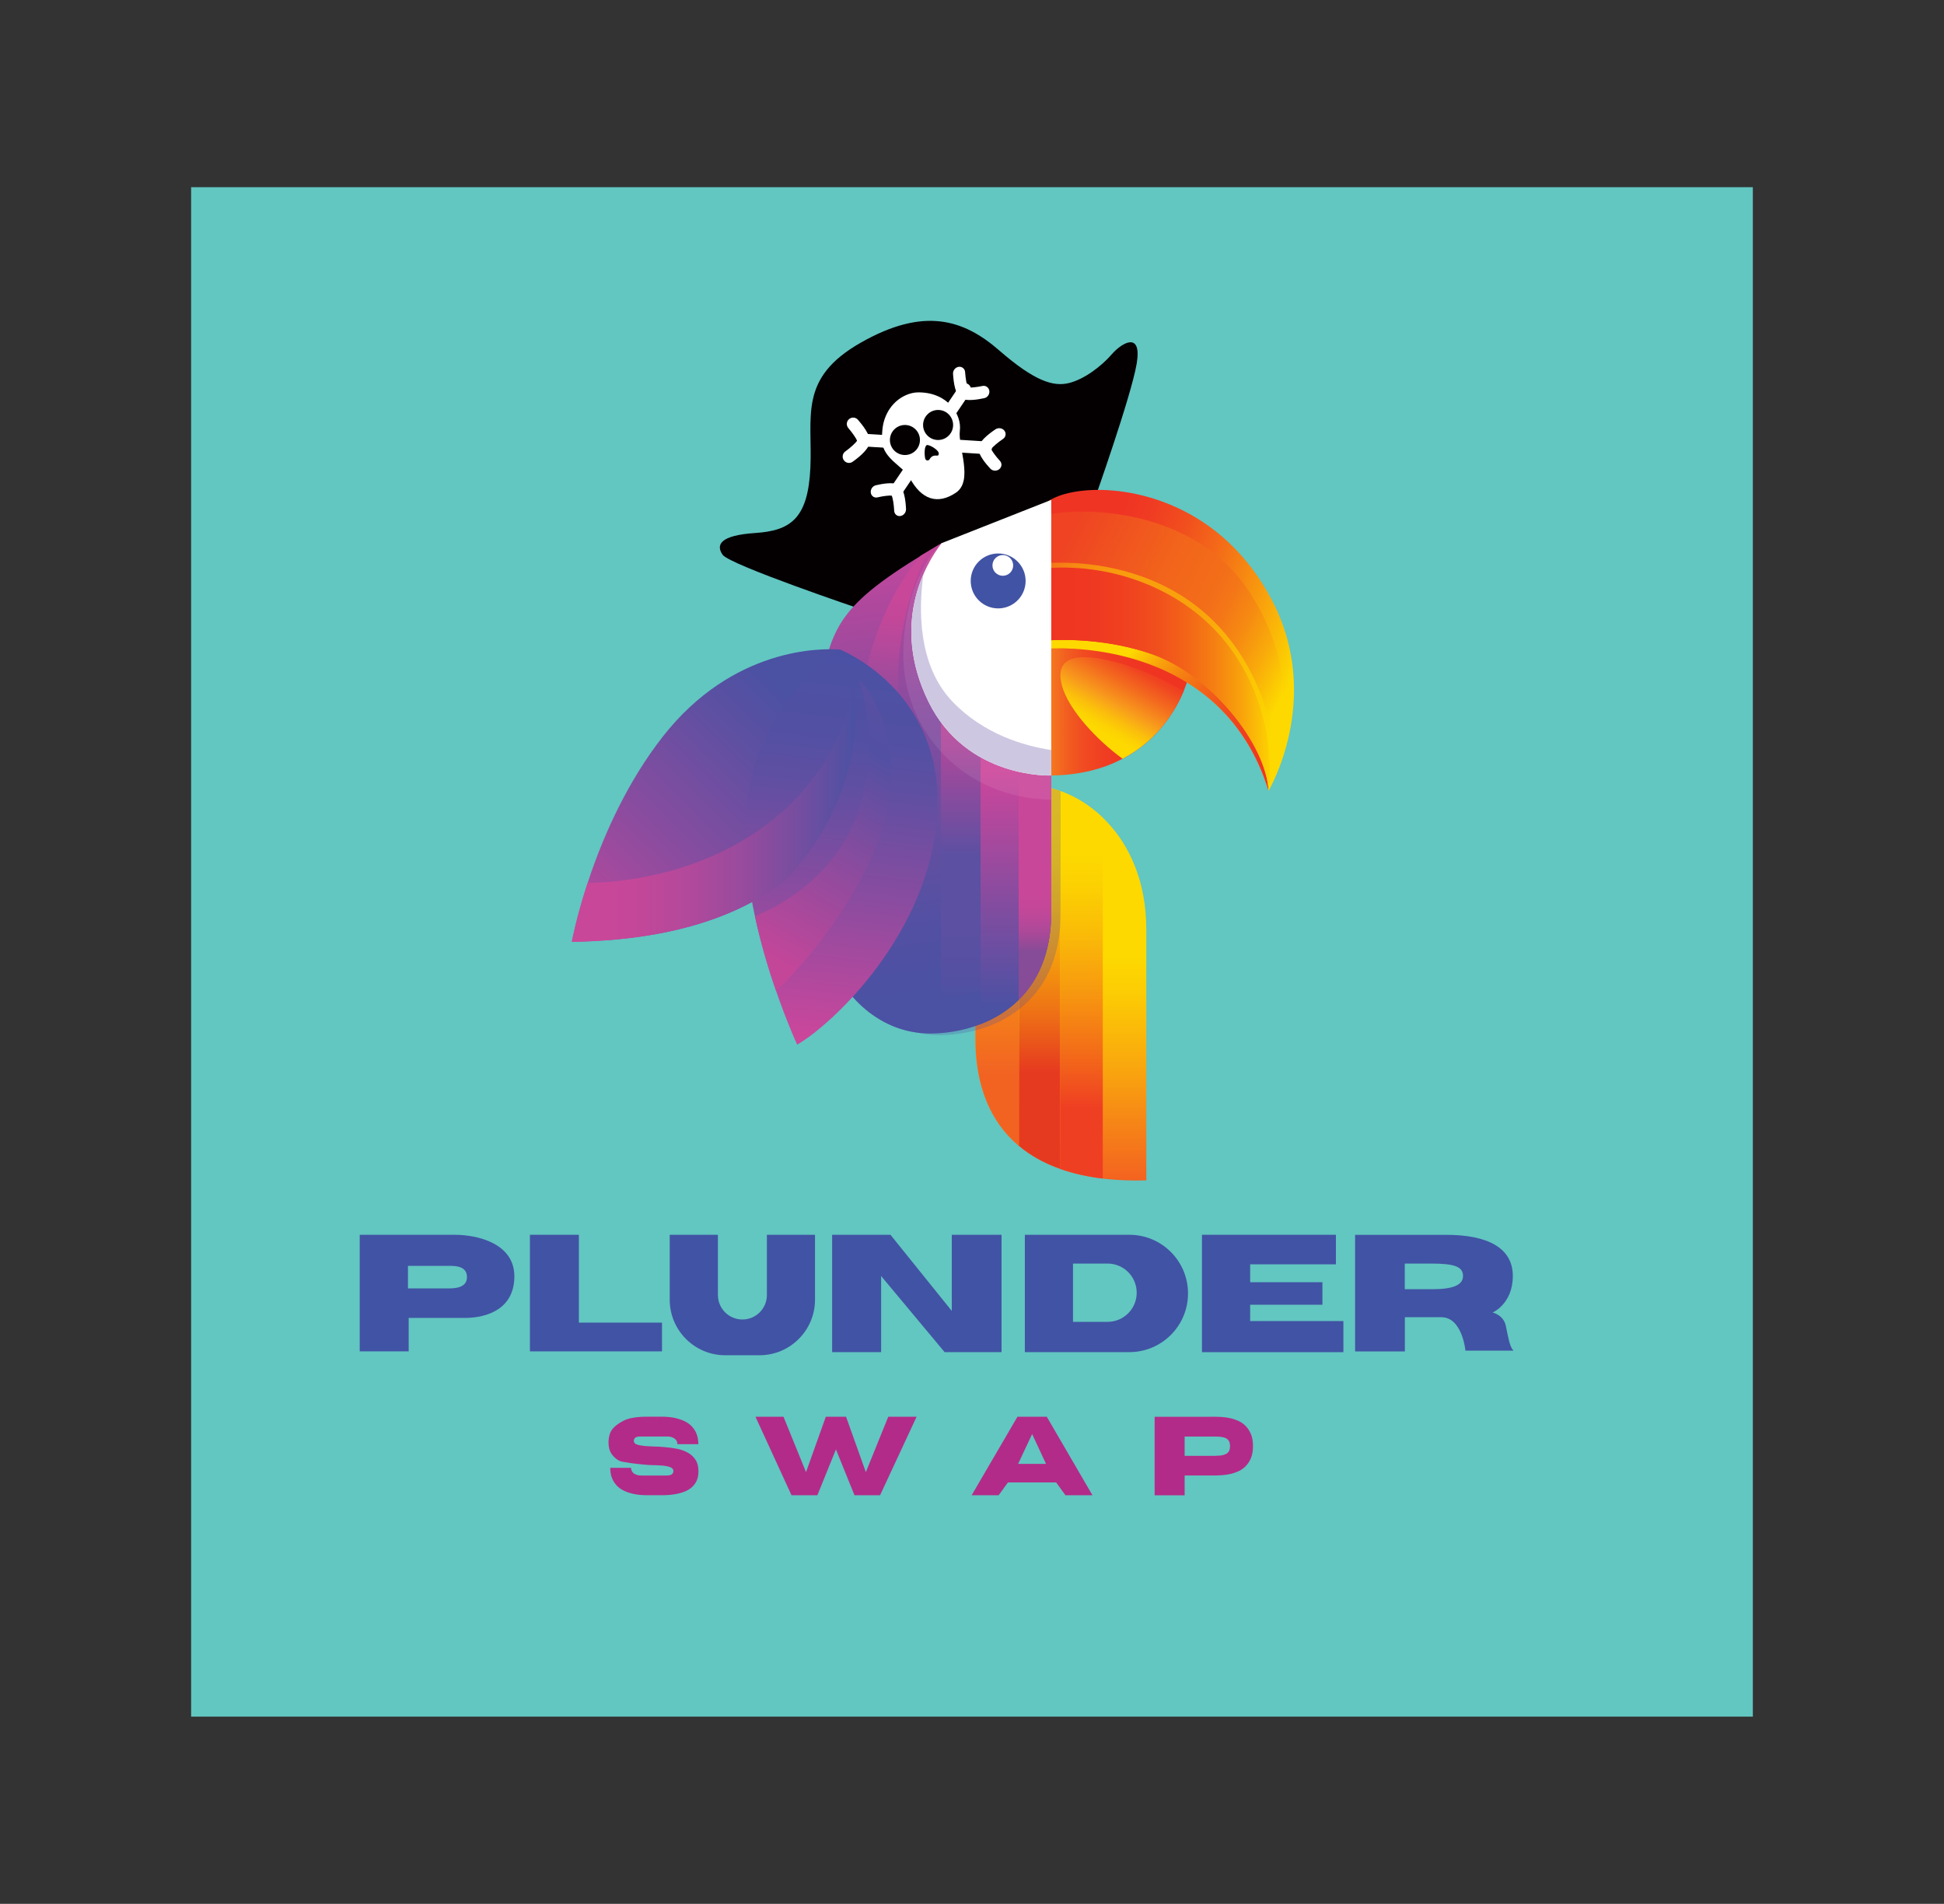 <?xml version="1.0" encoding="utf-8"?>
<!-- Generator: Adobe Illustrator 24.0.2, SVG Export Plug-In . SVG Version: 6.00 Build 0)  -->
<svg version="1.1" xmlns="http://www.w3.org/2000/svg" xmlns:xlink="http://www.w3.org/1999/xlink" x="0px" y="0px"
	 viewBox="0 0 459.55 449.95" style="enable-background:new 0 0 459.55 449.95;" xml:space="preserve">
<rect x="0" y="0" width="459.55" height="449.95" fill="#333333" stroke="none"/>
<style type="text/css">
	.st0{fill:#62C6C1;}
	.st1{fill:#040002;}
	.st2{fill:url(#SVGID_1_);}
	.st3{fill:url(#SVGID_2_);}
	.st4{fill:url(#SVGID_3_);}
	.st5{fill:url(#SVGID_4_);}
	.st6{fill:url(#SVGID_5_);}
	.st7{opacity:0.25;fill:url(#SVGID_6_);}
	.st8{fill:url(#SVGID_7_);}
	.st9{fill:url(#SVGID_8_);}
	.st10{fill:url(#SVGID_9_);}
	.st11{fill:url(#SVGID_10_);}
	.st12{fill:url(#SVGID_11_);}
	.st13{fill:url(#SVGID_12_);}
	.st14{fill:url(#SVGID_13_);}
	.st15{fill:url(#SVGID_14_);}
	.st16{fill:url(#SVGID_15_);}
	.st17{fill:url(#SVGID_16_);}
	.st18{fill:url(#SVGID_17_);}
	.st19{fill:#FFFFFF;}
	.st20{fill:#CAC2E0;}
	.st21{fill:url(#SVGID_18_);}
	.st22{fill:url(#SVGID_19_);}
	.st23{fill:url(#SVGID_20_);}
	.st24{fill:url(#SVGID_21_);}
	.st25{fill:url(#SVGID_22_);}
	.st26{opacity:0.08;fill:#FFFFFF;}
	.st27{fill:#4153A4;}
	.st28{fill:#B32B89;}
</style>
<g id="Layer_1">
</g>
<g id="Layer_2">
	<rect x="45.18" y="44.24" class="st0" width="369.18" height="361.47"/>
	<path class="st1" d="M203.51,143.97c0,0-31.04-10.47-32.69-12.86c-1.65-2.39-0.55-4.59,7.71-5.14c8.27-0.55,12.49-3.31,13.04-15.43
		s-2.94-21.12,11.94-29.57s24.24-5.51,32.69,1.84c8.45,7.35,12.86,8.63,16.53,7.71c3.67-0.92,7.71-4.04,10.1-6.8s7.16-5.51,5.88,2.2
		c-1.29,7.71-10.1,32.51-10.1,32.51L203.51,143.97z"/>
	<linearGradient id="SVGID_1_" gradientUnits="userSpaceOnUse" x1="250.775" y1="195.219" x2="250.775" y2="310.433">
		<stop  offset="0.268" style="stop-color:#FDD900"/>
		<stop  offset="0.347" style="stop-color:#FCCB04"/>
		<stop  offset="0.498" style="stop-color:#F9A60E"/>
		<stop  offset="0.702" style="stop-color:#F46A1E"/>
		<stop  offset="0.778" style="stop-color:#F25224"/>
	</linearGradient>
	<path class="st2" d="M270.98,278.97c0,0,0-36.49,0-59.27s-15.92-34.04-27.43-34.04h-12.98c0,0,0,37.71,0,59.76
		S244.29,279.71,270.98,278.97z"/>
	<linearGradient id="SVGID_2_" gradientUnits="userSpaceOnUse" x1="245.755" y1="181.26" x2="245.755" y2="271.858">
		<stop  offset="0.172" style="stop-color:#FDD900"/>
		<stop  offset="0.247" style="stop-color:#FCD201"/>
		<stop  offset="0.358" style="stop-color:#F9BE05"/>
		<stop  offset="0.49" style="stop-color:#F59E0C"/>
		<stop  offset="0.638" style="stop-color:#EE7215"/>
		<stop  offset="0.796" style="stop-color:#E63A20"/>
	</linearGradient>
	<path class="st3" d="M243.55,185.67h-2.69v85.14c2.73,2.29,6,4.11,9.8,5.45v-89.3C248.22,186.1,245.8,185.67,243.55,185.67z"/>
	<linearGradient id="SVGID_3_" gradientUnits="userSpaceOnUse" x1="255.673" y1="185.668" x2="255.673" y2="285.846">
		<stop  offset="0.161" style="stop-color:#FDD900"/>
		<stop  offset="0.234" style="stop-color:#FCD102"/>
		<stop  offset="0.346" style="stop-color:#FABC07"/>
		<stop  offset="0.484" style="stop-color:#F7990F"/>
		<stop  offset="0.639" style="stop-color:#F36919"/>
		<stop  offset="0.76" style="stop-color:#EF3F23"/>
	</linearGradient>
	<path class="st4" d="M250.65,186.97v89.3c3.01,1.07,6.36,1.83,10.04,2.27v-85.27C257.6,190.29,254.11,188.19,250.65,186.97z"/>
	<linearGradient id="SVGID_4_" gradientUnits="userSpaceOnUse" x1="235.714" y1="181.505" x2="235.714" y2="273.774">
		<stop  offset="0.101" style="stop-color:#FDD900"/>
		<stop  offset="0.395" style="stop-color:#F8A50F"/>
		<stop  offset="0.783" style="stop-color:#F26322"/>
	</linearGradient>
	<path class="st5" d="M230.57,185.67c0,0,0,37.71,0,59.76c0,11.07,3.46,19.66,10.29,25.39v-85.14H230.57z"/>
	<linearGradient id="SVGID_5_" gradientUnits="userSpaceOnUse" x1="210.905" y1="124.609" x2="228.354" y2="252.997">
		<stop  offset="0" style="stop-color:#CC469B"/>
		<stop  offset="0.13" style="stop-color:#B0489D"/>
		<stop  offset="0.357" style="stop-color:#844C9F"/>
		<stop  offset="0.561" style="stop-color:#654FA1"/>
		<stop  offset="0.733" style="stop-color:#5250A3"/>
		<stop  offset="0.852" style="stop-color:#4B51A3"/>
	</linearGradient>
	<path class="st6" d="M244.84,178.69l3.67,4.59c0,0,0,10.29,0,32.33s-16.71,28.65-28.65,28.65c-11.94,0-20.76-9-24.24-18.73
		s-4.59-45.73-1.84-62.08c2.76-16.35,5.14-21.12,28.84-35.08L244.84,178.69z"/>
	<linearGradient id="SVGID_6_" gradientUnits="userSpaceOnUse" x1="212.887" y1="125.006" x2="230.336" y2="253.394">
		<stop  offset="0" style="stop-color:#CC469B"/>
		<stop  offset="0.13" style="stop-color:#B0489D"/>
		<stop  offset="0.357" style="stop-color:#844C9F"/>
		<stop  offset="0.561" style="stop-color:#654FA1"/>
		<stop  offset="0.733" style="stop-color:#5250A3"/>
		<stop  offset="0.852" style="stop-color:#4B51A3"/>
	</linearGradient>
	<path class="st7" d="M244.52,185.07l6.2,1.9c0,0,0,6.97,0,29.01s-16.71,28.65-28.65,28.65c-11.94,0-20.76-9-24.24-18.73
		s-4.59-45.73-1.84-62.08c2.76-16.35,5.14-21.12,28.84-35.08L244.52,185.07z"/>
	<linearGradient id="SVGID_7_" gradientUnits="userSpaceOnUse" x1="236.296" y1="152.239" x2="236.296" y2="258.771">
		<stop  offset="0.283" style="stop-color:#CC469B"/>
		<stop  offset="0.807" style="stop-color:#4B51A3"/>
	</linearGradient>
	<path class="st8" d="M240.8,169.54l-9-20.38c0,25.66,0,76.19,0,92.89c3.24-1.26,6.35-3.12,9-5.72v-50.66V169.54z"/>
	<linearGradient id="SVGID_8_" gradientUnits="userSpaceOnUse" x1="236.939" y1="164.821" x2="281.02" y2="164.821">
		<stop  offset="0.209" style="stop-color:#F68D1E"/>
		<stop  offset="0.267" style="stop-color:#F4761F"/>
		<stop  offset="0.346" style="stop-color:#F25E20"/>
		<stop  offset="0.436" style="stop-color:#F14B21"/>
		<stop  offset="0.542" style="stop-color:#F03E22"/>
		<stop  offset="0.677" style="stop-color:#EF3622"/>
		<stop  offset="0.941" style="stop-color:#EF3422"/>
	</linearGradient>
	<path class="st9" d="M245.02,150.95l32.88-4.59l-0.37,6.43l3.49,6.98c0,0-5.14,23.14-32.51,23.51l-11.57-11.2l7.16-15.24
		L245.02,150.95z"/>
	<linearGradient id="SVGID_9_" gradientUnits="userSpaceOnUse" x1="238.493" y1="135.59" x2="323.259" y2="165.32">
		<stop  offset="0.228" style="stop-color:#EF3424"/>
		<stop  offset="0.295" style="stop-color:#F03B23"/>
		<stop  offset="0.392" style="stop-color:#F14E1E"/>
		<stop  offset="0.506" style="stop-color:#F46D18"/>
		<stop  offset="0.634" style="stop-color:#F8990E"/>
		<stop  offset="0.772" style="stop-color:#FCD002"/>
		<stop  offset="0.792" style="stop-color:#FDD900"/>
	</linearGradient>
	<path class="st10" d="M299.88,186.89c0,0,12.86-21.55,0.98-44.69c-11.86-23.11-33.67-27.55-45.18-26.2
		c-12.12,1.42-10.9,7.96-10.9,7.96l2.69,29.39C247.47,153.34,288.37,149.67,299.88,186.89z"/>
	<linearGradient id="SVGID_10_" gradientUnits="userSpaceOnUse" x1="264.938" y1="156.383" x2="307.582" y2="199.027">
		<stop  offset="0" style="stop-color:#FDD900"/>
		<stop  offset="0.031" style="stop-color:#FCC903"/>
		<stop  offset="0.116" style="stop-color:#F8A10B"/>
		<stop  offset="0.207" style="stop-color:#F57F12"/>
		<stop  offset="0.303" style="stop-color:#F36418"/>
		<stop  offset="0.407" style="stop-color:#F14F1D"/>
		<stop  offset="0.523" style="stop-color:#F04020"/>
		<stop  offset="0.658" style="stop-color:#EF3721"/>
		<stop  offset="0.861" style="stop-color:#EF3422"/>
	</linearGradient>
	<path class="st11" d="M272.2,154.57c-10.33-3.56-20.26-3.5-24.92-3.2l0.18,1.97c0,0,40.9-3.67,52.41,33.55
		C299.39,176.12,286.41,159.46,272.2,154.57z"/>
	<linearGradient id="SVGID_11_" gradientUnits="userSpaceOnUse" x1="238.898" y1="160.514" x2="301.123" y2="160.514">
		<stop  offset="0.059" style="stop-color:#EF3422"/>
		<stop  offset="0.281" style="stop-color:#EF3721"/>
		<stop  offset="0.429" style="stop-color:#F04020"/>
		<stop  offset="0.555" style="stop-color:#F14F1D"/>
		<stop  offset="0.668" style="stop-color:#F36418"/>
		<stop  offset="0.774" style="stop-color:#F57F12"/>
		<stop  offset="0.873" style="stop-color:#F8A10B"/>
		<stop  offset="0.966" style="stop-color:#FCC903"/>
		<stop  offset="1" style="stop-color:#FDD900"/>
	</linearGradient>
	<path class="st12" d="M291.8,154.57c-10.67-15.76-29.99-21.92-46.06-20.13l1.55,16.93c4.66-0.3,14.59-0.36,24.92,3.2
		c14.2,4.9,27.18,21.55,27.67,32.33C299.88,186.89,302.57,170.48,291.8,154.57z"/>
	<linearGradient id="SVGID_12_" gradientUnits="userSpaceOnUse" x1="250.225" y1="131.139" x2="338.144" y2="174.976">
		<stop  offset="0" style="stop-color:#EF4323"/>
		<stop  offset="0.035" style="stop-color:#EF4822"/>
		<stop  offset="0.249" style="stop-color:#F2641B"/>
		<stop  offset="0.374" style="stop-color:#F36E19"/>
		<stop  offset="0.415" style="stop-color:#F47617"/>
		<stop  offset="0.477" style="stop-color:#F68A12"/>
		<stop  offset="0.552" style="stop-color:#F9AC0A"/>
		<stop  offset="0.633" style="stop-color:#FDD900"/>
	</linearGradient>
	<path class="st13" d="M244.78,123.95l0.85,9.26c4.3-0.49,46.67-4.03,55.97,43.15c0,0,6.93-16.78-6.61-36.98
		c-13.74-20.49-42.65-19.86-49.86-17.03C244.72,123.3,244.78,123.95,244.78,123.95z"/>
	<linearGradient id="SVGID_13_" gradientUnits="userSpaceOnUse" x1="235.711" y1="144.307" x2="320.2" y2="173.94">
		<stop  offset="0" style="stop-color:#EF4323"/>
		<stop  offset="0.036" style="stop-color:#F15A1E;stop-opacity:0.965"/>
		<stop  offset="0.104" style="stop-color:#F58115;stop-opacity:0.897"/>
		<stop  offset="0.176" style="stop-color:#F8A10D;stop-opacity:0.826"/>
		<stop  offset="0.249" style="stop-color:#FABA07;stop-opacity:0.753"/>
		<stop  offset="0.326" style="stop-color:#FCCB03;stop-opacity:0.677"/>
		<stop  offset="0.408" style="stop-color:#FDD601;stop-opacity:0.596"/>
		<stop  offset="0.505" style="stop-color:#FDD900;stop-opacity:0.5"/>
	</linearGradient>
	<path class="st14" d="M300.16,185.95c1.49-5.34,1.35-11.01-0.21-16.33c-11.82-40.08-50.23-36.86-54.32-36.4l0.11,1.22
		c16.07-1.79,35.39,4.37,46.06,20.13c10.78,15.92,8.08,32.33,8.08,32.33C299.98,186.58,300.07,186.26,300.16,185.95z"/>
	<linearGradient id="SVGID_14_" gradientUnits="userSpaceOnUse" x1="257.779" y1="173.985" x2="270.282" y2="152.402">
		<stop  offset="0.086" style="stop-color:#FDD900"/>
		<stop  offset="0.155" style="stop-color:#FCD203"/>
		<stop  offset="0.257" style="stop-color:#FBBE0C"/>
		<stop  offset="0.378" style="stop-color:#F89E1B"/>
		<stop  offset="0.388" style="stop-color:#F89B1C"/>
		<stop  offset="0.557" style="stop-color:#F4721E"/>
		<stop  offset="0.761" style="stop-color:#F04521"/>
		<stop  offset="0.864" style="stop-color:#EF3422"/>
	</linearGradient>
	<path class="st15" d="M265.04,156.83c-7.71-2.2-16.35-3.12-13.96,5.33c1.58,5.6,8.16,12.72,14.29,17.16
		c8.58-4.5,12.7-11.76,14.47-16.06C277.87,162.15,271.46,158.67,265.04,156.83z"/>
	<linearGradient id="SVGID_15_" gradientUnits="userSpaceOnUse" x1="244.653" y1="188.239" x2="244.653" y2="239.689">
		<stop  offset="0.271" style="stop-color:#C94799"/>
		<stop  offset="0.366" style="stop-color:#C54799"/>
		<stop  offset="0.458" style="stop-color:#BA4899"/>
		<stop  offset="0.547" style="stop-color:#A64A98"/>
		<stop  offset="0.635" style="stop-color:#8C4C97"/>
		<stop  offset="0.651" style="stop-color:#864C97"/>
	</linearGradient>
	<path class="st16" d="M248.51,183.28l-3.67-4.59l-4.04-9.15v16.13v50.66c4.55-4.47,7.71-11.14,7.71-20.72
		C248.51,193.57,248.51,183.28,248.51,183.28z"/>
	<linearGradient id="SVGID_16_" gradientUnits="userSpaceOnUse" x1="244.653" y1="188.239" x2="244.653" y2="239.689">
		<stop  offset="0.427" style="stop-color:#C94799"/>
		<stop  offset="0.501" style="stop-color:#C54799"/>
		<stop  offset="0.569" style="stop-color:#BA4899"/>
		<stop  offset="0.633" style="stop-color:#A84998"/>
		<stop  offset="0.696" style="stop-color:#8E4B97"/>
		<stop  offset="0.712" style="stop-color:#864C97"/>
	</linearGradient>
	<path class="st17" d="M248.51,183.28l-3.67-4.59l-4.04-9.15v16.13v50.66c4.55-4.47,7.71-11.14,7.71-20.72
		C248.51,193.57,248.51,183.28,248.51,183.28z"/>
	<linearGradient id="SVGID_17_" gradientUnits="userSpaceOnUse" x1="225.467" y1="166.933" x2="225.467" y2="242.528">
		<stop  offset="0" style="stop-color:#C44699"/>
		<stop  offset="0.125" style="stop-color:#AC489B"/>
		<stop  offset="0.389" style="stop-color:#6F4EA0"/>
		<stop  offset="0.469" style="stop-color:#5B50A2"/>
		<stop  offset="0.712" style="stop-color:#5B50A2"/>
		<stop  offset="0.832" style="stop-color:#5550A2"/>
		<stop  offset="0.992" style="stop-color:#4452A3"/>
		<stop  offset="1" style="stop-color:#4352A3"/>
	</linearGradient>
	<path class="st18" d="M222.61,128.36c-1.22,0.72-2.37,1.41-3.47,2.08l2.74,32.09l0.55,7.9v65.72c3.03-0.24,6.26-0.89,9.37-2.1
		c0-16.7,0-59.22,0-84.88L222.61,128.36z"/>
	<path class="st19" d="M248.51,118.14v65.14c0,0-20.02,0.92-29.02-17.45s-0.73-32.51,3.12-37.47L248.51,118.14z"/>
	<path class="st20" d="M248.51,183.28v-6.02c-6.47-0.98-15.98-3.75-23.33-11.42c-8.35-8.72-7.99-22.17-6.9-30.1
		c-3.05,7.02-4.93,17.58,1.2,30.1C228.49,184.2,248.51,183.28,248.51,183.28z"/>
	<linearGradient id="SVGID_18_" gradientUnits="userSpaceOnUse" x1="213.27" y1="127.808" x2="207.148" y2="189.522">
		<stop  offset="0.198" style="stop-color:#C94799"/>
		<stop  offset="0.295" style="stop-color:#C34799"/>
		<stop  offset="0.424" style="stop-color:#B2499B"/>
		<stop  offset="0.571" style="stop-color:#974B9D"/>
		<stop  offset="0.729" style="stop-color:#714EA0"/>
		<stop  offset="0.862" style="stop-color:#4B51A3"/>
	</linearGradient>
	<path class="st21" d="M217.56,131.4c-4.9,5.71-14.79,20.63-15.89,48.88l13.22-2.2c0,0-8.17-19.6,4.24-47.64
		C218.6,130.76,218.08,131.09,217.56,131.4z"/>
	<linearGradient id="SVGID_19_" gradientUnits="userSpaceOnUse" x1="202.387" y1="159.272" x2="133.703" y2="229.303">
		<stop  offset="0.148" style="stop-color:#4B51A3"/>
		<stop  offset="0.302" style="stop-color:#5D50A2"/>
		<stop  offset="0.611" style="stop-color:#8A4C9F"/>
		<stop  offset="1" style="stop-color:#CC469B"/>
	</linearGradient>
	<path class="st22" d="M135.18,222.59c0,0,4.96-27.37,21.49-48.49s37.47-20.94,41.88-20.57c0,0,5.33,2.02,5.33,18
		C203.88,186.43,194.69,221.67,135.18,222.59z"/>
	<linearGradient id="SVGID_20_" gradientUnits="userSpaceOnUse" x1="203.839" y1="151.374" x2="191.309" y2="255.926">
		<stop  offset="0.036" style="stop-color:#4A51A4"/>
		<stop  offset="0.048" style="stop-color:#4B51A4"/>
		<stop  offset="0.215" style="stop-color:#5250A3"/>
		<stop  offset="0.333" style="stop-color:#604FA2"/>
		<stop  offset="0.559" style="stop-color:#874CA0"/>
		<stop  offset="0.866" style="stop-color:#C4479C"/>
		<stop  offset="0.906" style="stop-color:#CC469B"/>
	</linearGradient>
	<path class="st23" d="M188.45,246.89c0,0-14.69-31.59-12-56.57s22.1-36.8,22.1-36.8s25.07,9.73,22.96,39.49
		C219.56,220.44,197.27,241.75,188.45,246.89z"/>
	<linearGradient id="SVGID_21_" gradientUnits="userSpaceOnUse" x1="135.184" y1="192.097" x2="202.227" y2="192.097">
		<stop  offset="0.109" style="stop-color:#C94799"/>
		<stop  offset="0.239" style="stop-color:#C34799"/>
		<stop  offset="0.412" style="stop-color:#B2499B"/>
		<stop  offset="0.609" style="stop-color:#974B9D"/>
		<stop  offset="0.822" style="stop-color:#714EA0"/>
		<stop  offset="1" style="stop-color:#4B51A3"/>
	</linearGradient>
	<path class="st24" d="M135.18,222.59c24.27-0.37,40.16-6.46,50.48-14.54c21.16-22.44,16.01-46.44,16.01-46.44
		s-1.47,19.84-21.67,34.16c-16.28,11.55-34.59,12.83-41.08,12.9C136.22,216.87,135.18,222.59,135.18,222.59z"/>
	<linearGradient id="SVGID_22_" gradientUnits="userSpaceOnUse" x1="174.68" y1="234.926" x2="225.619" y2="144.803">
		<stop  offset="0.104" style="stop-color:#C44699"/>
		<stop  offset="0.364" style="stop-color:#8E4B9E"/>
		<stop  offset="0.635" style="stop-color:#5250A3"/>
		<stop  offset="0.782" style="stop-color:#5B50A2"/>
	</linearGradient>
	<path class="st25" d="M203.14,160.69c0,0,5.63,17.14-1.22,33.55c-6.65,15.9-22.49,21.91-23.46,22.27
		c1.41,6.55,3.27,12.66,4.99,17.66c10.94-10.19,25.87-30.97,27.04-47.77C211.71,168.77,203.14,160.69,203.14,160.69z"/>
	<path class="st26" d="M227.57,131.48l-4.96-3.12c0,0-8.82,7.59-9.06,25.96c-0.24,18.37,14.26,34.42,34.95,34.66v-2.23V160.2
		l-19.65-28.53L227.57,131.48z"/>
	<g>
		<path class="st19" d="M232.9,107.32c-0.03,0-0.05,0-0.08,0l-28.74-1.82c-0.86-0.05-1.5-0.77-1.45-1.59
			c0.05-0.83,0.78-1.47,1.65-1.4l28.74,1.82c0.86,0.05,1.5,0.77,1.45,1.59C234.42,106.72,233.72,107.34,232.9,107.32z"/>
	</g>
	<g>
		<path class="st19" d="M200.7,109.41c-0.47,0-0.93-0.22-1.22-0.63c-0.48-0.67-0.33-1.61,0.35-2.09c1.21-0.87,2.47-2.02,2.78-2.54
			c-0.18-0.5-1.11-1.87-2.06-2.97c-0.54-0.63-0.48-1.57,0.15-2.12c0.63-0.54,1.57-0.48,2.12,0.15c1.05,1.21,2.82,3.47,2.82,5.02
			c0,1.65-2.21,3.57-4.06,4.89C201.3,109.32,201,109.41,200.7,109.41z"/>
	</g>
	<g>
		<path class="st19" d="M236.22,101.2c0.47,0,0.93,0.2,1.22,0.59c0.48,0.63,0.33,1.51-0.35,1.96c-1.21,0.81-2.47,1.9-2.78,2.38
			c0.18,0.47,1.11,1.76,2.06,2.78c0.54,0.59,0.48,1.47-0.15,1.98c-0.63,0.51-1.57,0.45-2.12-0.14c-1.05-1.13-2.82-3.25-2.82-4.71
			c0-1.55,2.21-3.35,4.06-4.59C235.61,101.29,235.92,101.2,236.22,101.2z"/>
	</g>
	<g>
		<path class="st19" d="M229.31,92.87c-0.01,0.02-0.03,0.04-0.04,0.06l-16.13,23.86c-0.48,0.71-1.42,0.91-2.11,0.44
			c-0.69-0.47-0.87-1.42-0.37-2.13l16.13-23.85c0.48-0.71,1.42-0.91,2.11-0.44C229.56,91.26,229.74,92.17,229.31,92.87z"/>
	</g>
	<g>
		<path class="st19" d="M213.95,121.2c-0.24,0.4-0.64,0.7-1.11,0.76c-0.77,0.11-1.43-0.46-1.46-1.26c-0.07-1.44-0.33-3.06-0.59-3.56
			c-0.48-0.08-2.03,0.09-3.36,0.41c-0.76,0.18-1.47-0.31-1.58-1.1c-0.11-0.79,0.42-1.58,1.19-1.76c1.48-0.35,4.15-0.83,5.36-0.12
			c1.29,0.76,1.68,3.55,1.78,5.75C214.18,120.64,214.1,120.94,213.95,121.2z"/>
	</g>
	<g>
		<path class="st19" d="M225.51,87.45c0.24-0.4,0.65-0.7,1.13-0.76c0.79-0.1,1.47,0.48,1.51,1.29c0.09,1.46,0.39,3.09,0.65,3.6
			c0.5,0.09,2.08-0.07,3.44-0.36c0.78-0.17,1.51,0.34,1.63,1.13c0.12,0.8-0.41,1.58-1.19,1.75c-1.51,0.33-4.23,0.78-5.49,0.04
			c-1.33-0.78-1.77-3.6-1.9-5.82C225.28,88.01,225.36,87.71,225.51,87.45z"/>
	</g>
	<path class="st19" d="M214.18,93.38c-3.14,1.37-5.15,4.44-5.55,7.84c-0.11,0.96-0.17,2.03-0.1,3.14c0.24,4.04,5.13,5.99,6.46,8.48
		c2.85,5.33,6.64,6.46,10.93,3.64c4.29-2.82,0.49-10.9,0.98-14.69c0.49-3.8-2.82-9.06-9.8-9.06
		C216.06,92.73,215.07,92.99,214.18,93.38z"/>
	<circle class="st1" cx="213.92" cy="103.99" r="3.55"/>
	<circle class="st1" cx="221.76" cy="100.44" r="3.55"/>
	<path class="st1" d="M218.7,108.32c0.12,0.59,0.79,0.69,1.08,0.18c0.15-0.27,0.38-0.55,0.71-0.7c0.83-0.37,1.43,0.25,1.43-0.62
		s-2.39-2.23-2.86-1.97C218.53,105.5,218.48,107.24,218.7,108.32z"/>
	<circle class="st27" cx="235.96" cy="137.3" r="6.49"/>
	<circle class="st19" cx="237.06" cy="133.63" r="2.45"/>
	<path class="st27" d="M181.29,291.83v14.23c0,3.2-2.59,5.79-5.79,5.79h0c-3.2,0-5.79-2.59-5.79-5.79v-14.23h-11.39v15.34
		c0,7.25,5.88,13.13,13.13,13.13h8.08c7.25,0,13.13-5.88,13.13-13.13v-15.34H181.29z"/>
	<polygon class="st27" points="136.84,312.59 136.84,291.83 125.27,291.83 125.27,319.38 156.49,319.38 156.49,312.59 	"/>
	<polygon class="st27" points="225,291.83 225,309.83 210.5,291.83 196.71,291.83 196.71,319.57 208.29,319.57 208.29,301.57 
		223.31,319.57 236.76,319.57 236.76,291.83 	"/>
	<polygon class="st27" points="315.8,298.81 315.8,291.83 284.14,291.83 284.14,319.57 317.57,319.57 317.57,312.22 295.53,312.22 
		295.53,308.36 312.61,308.36 312.61,303.04 295.53,303.04 295.53,298.81 	"/>
	<g>
		<g>
			<path class="st27" d="M266.97,291.83h-24.7v27.73h24.7c7.66,0,13.87-6.21,13.87-13.87S274.63,291.83,266.97,291.83z
				 M268.71,305.52c0,3.8-3.08,6.89-6.89,6.89h-8.17v-13.78h8.17C265.63,298.63,268.71,301.71,268.71,305.52L268.71,305.52z"/>
			<path class="st27" d="M107.45,291.83H85.04v27.55h11.57v-7.9h13.22c5.43,0,11.76-2.2,11.76-9.83
				C121.59,293.85,112.88,291.83,107.45,291.83z M110.39,301.84c0,2.48-2.75,2.66-4.22,2.66h-9.73v-5.33h9.73
				C107.63,299.18,110.39,299.18,110.39,301.84L110.39,301.84z"/>
		</g>
	</g>
	<path class="st27" d="M355.96,313.32c-0.55-2.57-3.12-3.12-3.12-3.12s4.78-2.02,4.78-8.63c0-6.61-5.88-9.73-15.8-9.73
		c-9.48,0-9.73,0-9.73,0h0h-11.75v27.55h11.76v-8.08c2.33,0,5.73,0,8.63,0c4.96,0,5.69,7.9,5.69,7.9h11.39
		C356.88,318.46,356.51,315.89,355.96,313.32z M338.69,304.69c-3.58,0-5.8,0-6.61,0v-6.06c2.05,0,4.27,0,6.24,0
		c5.51,0,7.53,0.73,7.53,2.94C345.86,303.77,343.29,304.69,338.69,304.69z"/>
	<path class="st28" d="M149.83,340.55c0,0.38,0.23,0.66,0.69,0.83c0.46,0.17,1.06,0.29,1.81,0.36s1.5,0.11,2.45,0.13
		c0.95,0.02,1.34,0.07,2.34,0.14c1,0.08,1.98,0.21,2.94,0.4c0.95,0.19,1.8,0.5,2.55,0.92c0.75,0.42,1.35,0.98,1.81,1.68
		c0.46,0.69,0.69,1.59,0.69,2.68c0,0.35-0.03,0.73-0.09,1.14s-0.19,0.84-0.4,1.26c-0.21,0.43-0.51,0.84-0.9,1.24
		c-0.39,0.4-0.91,0.75-1.56,1.05c-0.65,0.3-1.45,0.55-2.4,0.73c-0.95,0.18-2.09,0.27-3.41,0.27h-3.33c-1.32,0-2.45-0.11-3.41-0.34
		c-0.95-0.22-1.75-0.52-2.4-0.87c-0.65-0.35-1.17-0.77-1.56-1.23c-0.39-0.47-0.69-0.94-0.9-1.42s-0.34-0.94-0.4-1.4
		c-0.06-0.46-0.09-0.86-0.09-1.21h4.91c0,0.14,0.03,0.31,0.09,0.52c0.06,0.21,0.18,0.41,0.35,0.6c0.17,0.19,0.43,0.36,0.77,0.49
		s0.78,0.21,1.31,0.21h5.76c0.69,0,1.16-0.1,1.39-0.31s0.35-0.45,0.35-0.73c0-0.42-0.23-0.72-0.69-0.91
		c-0.46-0.19-1.06-0.32-1.81-0.39c-0.75-0.07-1.44-0.11-2.4-0.12s-1.1-0.05-2.09-0.13c-1-0.08-5.11-0.52-5.85-0.92
		c-0.75-0.41-1.35-0.96-1.81-1.65c-0.46-0.69-0.69-1.59-0.69-2.68c0-0.54,0.08-1.13,0.25-1.79c0.16-0.66,0.55-1.28,1.14-1.86
		c0.6-0.58,1.83-1.42,3-1.82c1.17-0.4,2.75-0.6,4.75-0.6h3.3c1.33,0,2.48,0.11,3.43,0.34s1.76,0.52,2.41,0.88s1.17,0.78,1.56,1.24
		c0.39,0.46,0.69,0.93,0.9,1.42s0.34,0.95,0.4,1.4c0.06,0.45,0.09,0.86,0.09,1.22h-4.94c0-0.14-0.03-0.31-0.08-0.52
		c-0.05-0.21-0.17-0.41-0.35-0.6c-0.18-0.19-0.44-0.36-0.77-0.49c-0.33-0.14-0.77-0.21-1.33-0.21h-6.07c-0.71,0-1.17,0.1-1.39,0.3
		C149.94,340.01,149.83,340.26,149.83,340.55z"/>
	<path class="st28" d="M216.68,334.83l-8.64,18.56H202l-4.39-10.84l-4.39,10.84h-6.11l-8.52-18.56h6.62l5.33,13.1l4.68-13.1h4.78
		l4.68,13.1l5.3-13.1H216.68z"/>
	<path class="st28" d="M247.45,334.83l10.8,18.56h-6.38l-2.2-3.03h-11.4l-2.2,3.03h-6.38l10.83-18.56H247.45z M247.27,345.97
		l-3.28-7.05l-3.31,7.05H247.27z"/>
	<path class="st28" d="M286.9,334.83c0.58,0,1.22,0.02,1.91,0.06c0.69,0.04,1.38,0.14,2.07,0.3c0.69,0.16,1.36,0.39,1.99,0.69
		c0.64,0.3,1.2,0.71,1.69,1.24c0.49,0.52,0.89,1.16,1.19,1.91c0.3,0.75,0.45,1.67,0.45,2.74c0,1.08-0.15,1.99-0.45,2.74
		c-0.3,0.75-0.7,1.39-1.19,1.91c-0.49,0.52-1.05,0.93-1.69,1.24c-0.64,0.3-1.3,0.53-1.99,0.69c-0.69,0.16-1.38,0.26-2.07,0.3
		c-0.69,0.04-1.33,0.07-1.91,0.07h-6.86v4.68h-7.09v-18.56H286.9z M287.33,344.06c0.69,0,1.26-0.05,1.71-0.16
		c0.45-0.1,0.8-0.25,1.05-0.44c0.25-0.19,0.43-0.43,0.53-0.71s0.15-0.61,0.15-0.98c0-0.36-0.05-0.68-0.15-0.96
		c-0.1-0.28-0.28-0.52-0.53-0.71c-0.26-0.2-0.6-0.35-1.05-0.44c-0.45-0.1-1.01-0.14-1.71-0.14h-7.29v4.55H287.33z"/>
</g>
</svg>
